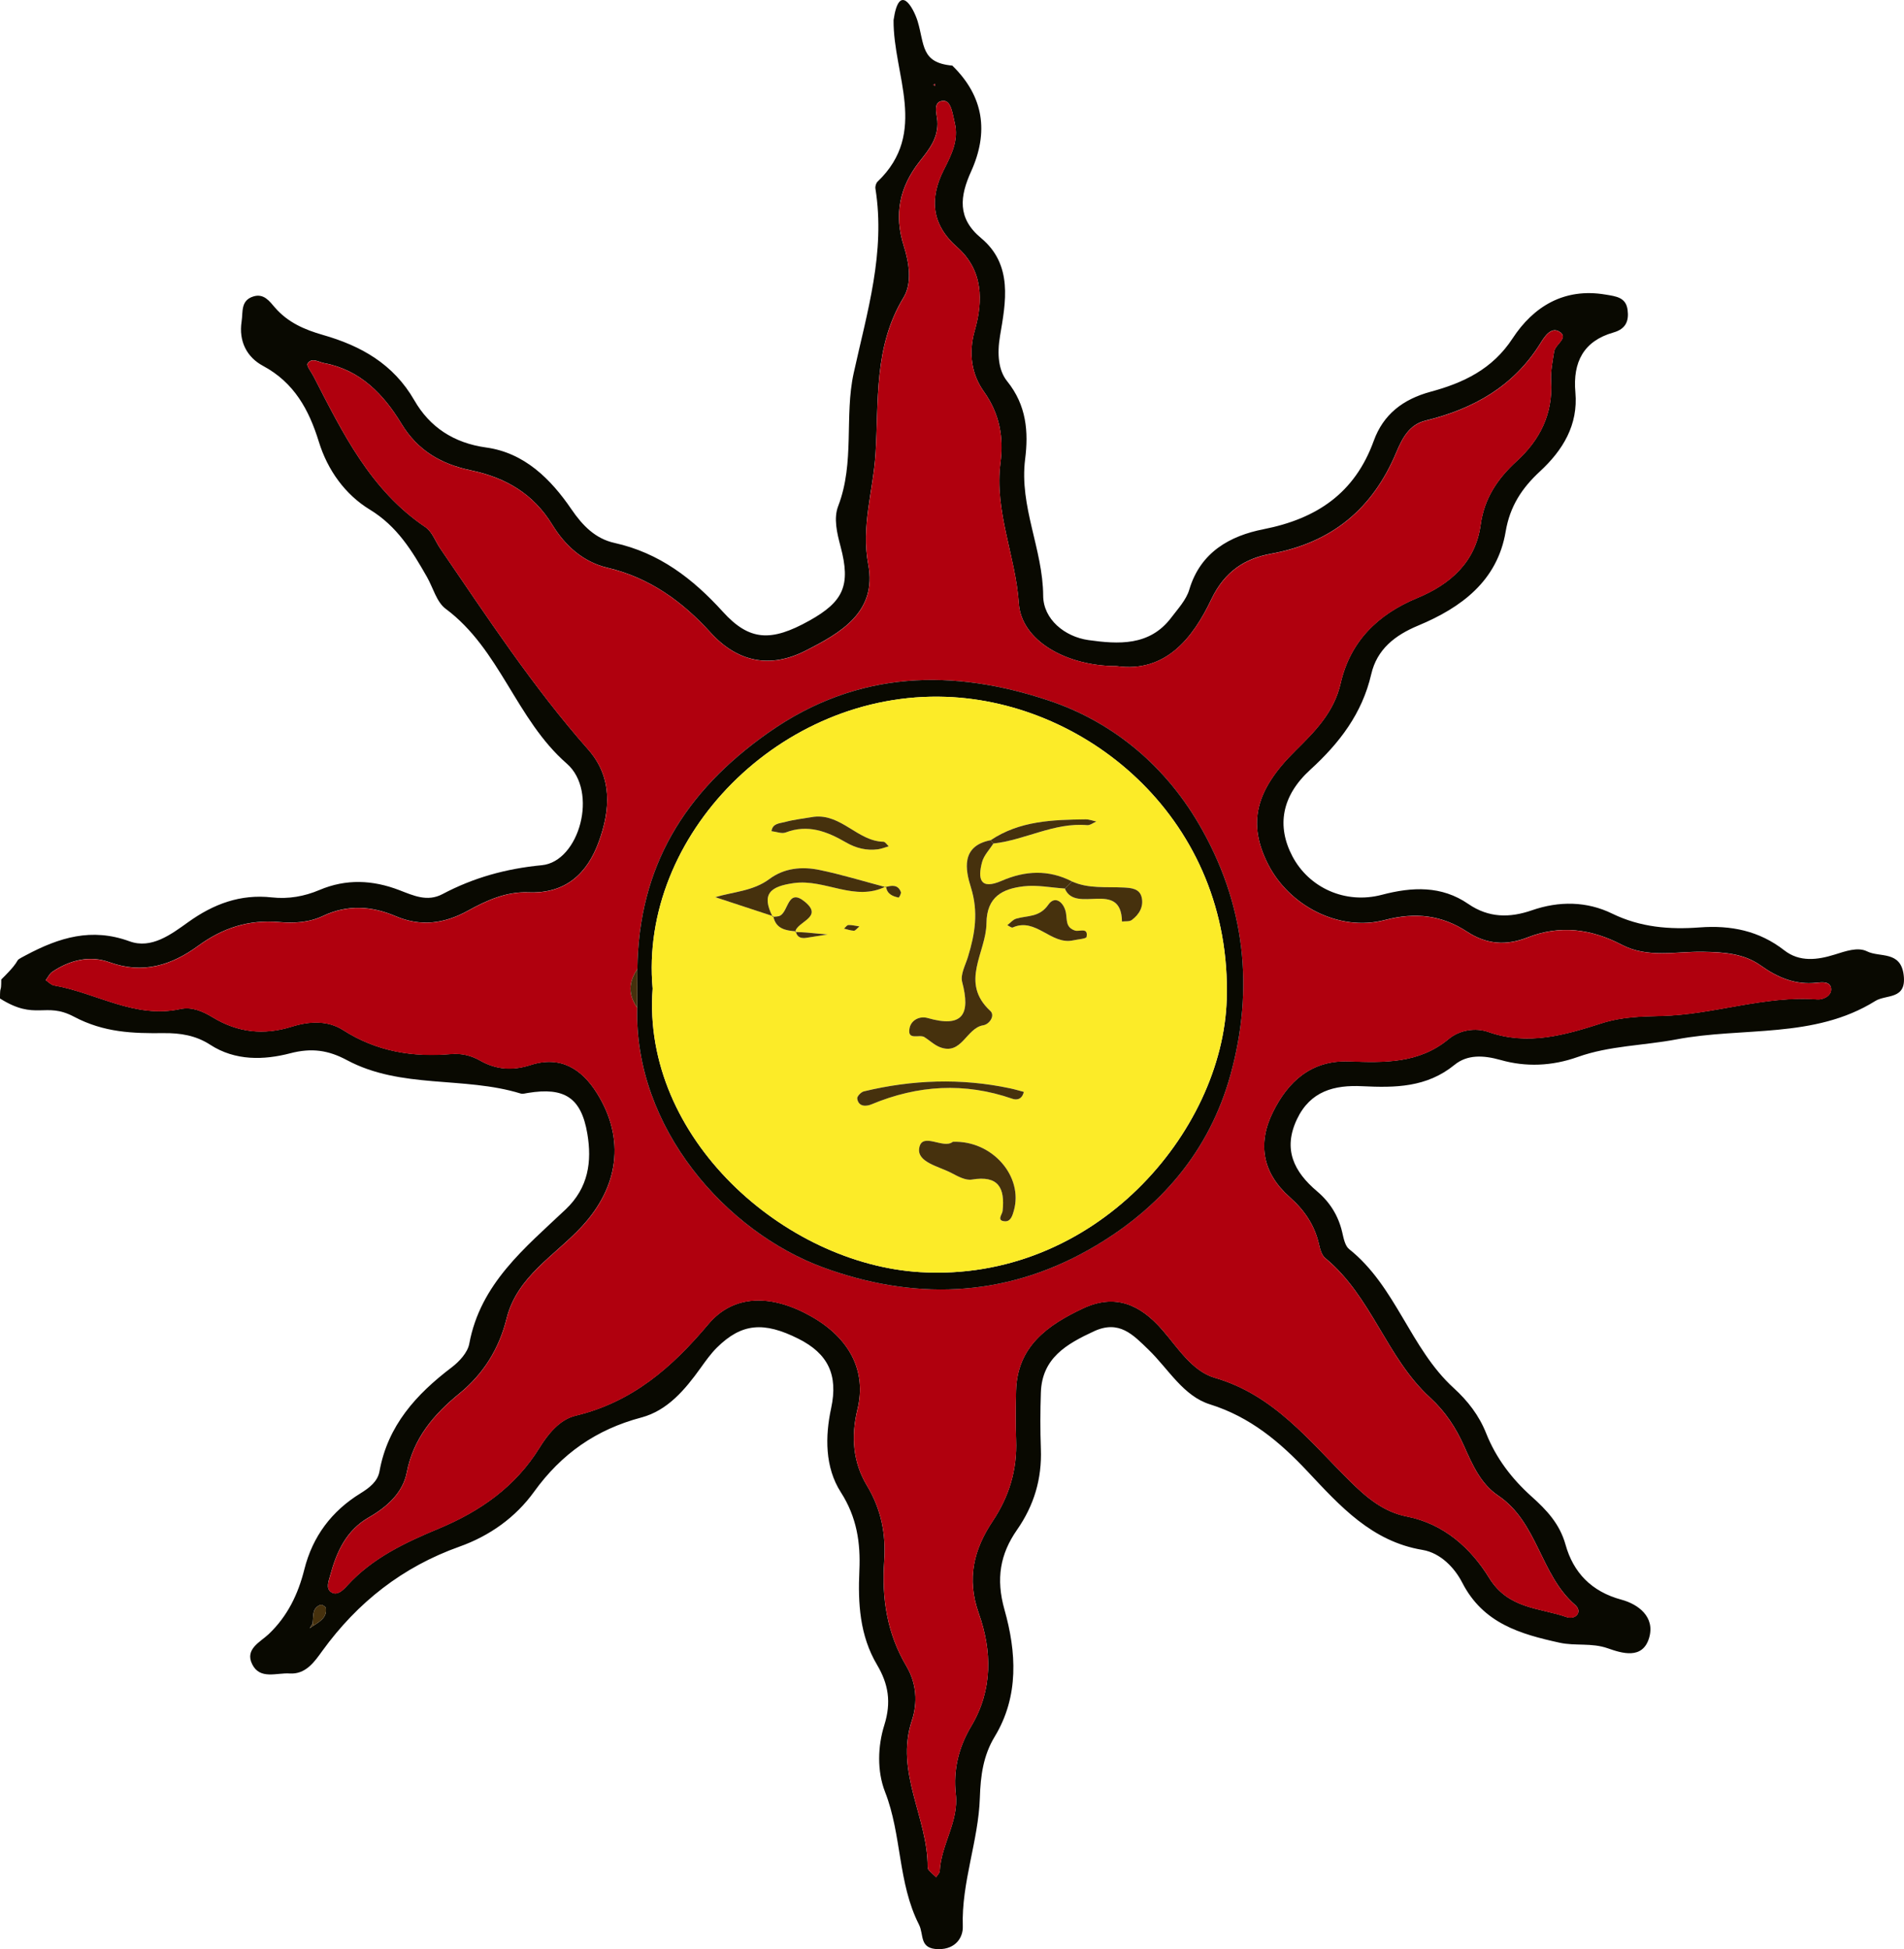 <?xml version="1.0" encoding="utf-8"?>
<!-- Generator: Adobe Illustrator 16.0.0, SVG Export Plug-In . SVG Version: 6.00 Build 0)  -->
<!DOCTYPE svg PUBLIC "-//W3C//DTD SVG 1.1//EN" "http://www.w3.org/Graphics/SVG/1.1/DTD/svg11.dtd">
<svg version="1.1" id="sun" xmlns="http://www.w3.org/2000/svg" xmlns:xlink="http://www.w3.org/1999/xlink" x="0px" y="0px"
	 width="252.726px" height="258.71px" viewBox="182.374 266.336 252.726 258.71"
	 enable-background="new 182.374 266.336 252.726 258.71" xml:space="preserve">
<g id="图层_1_1_">
	<g>
		<path fill="#090901" d="M182.54,396.347c3.278-3.229,1.229-2.139,3.278-3.229c4.415-2.351,8.703-3.683,13.747-1.843
			c2.898,1.061,5.513-0.912,7.769-2.529c3.383-2.43,6.944-3.762,11.125-3.299c2.188,0.242,4.297-0.127,6.319-0.983
			c3.539-1.501,7.062-1.337,10.6,0.021c1.852,0.711,3.709,1.597,5.729,0.525c4.136-2.188,8.43-3.379,13.189-3.836
			c4.977-0.479,7.537-9.797,3.313-13.482c-6.757-5.892-8.846-15.166-16.078-20.551c-1.21-0.897-1.672-2.803-2.49-4.236
			c-1.966-3.446-3.938-6.713-7.586-8.936c-3.258-1.984-5.593-5.225-6.756-8.99c-1.313-4.254-3.261-7.851-7.414-10.082
			c-2.136-1.146-3.244-3.242-2.84-5.896c0.195-1.288-0.146-2.771,1.542-3.312c1.415-0.451,2.167,0.644,2.893,1.479
			c1.712,1.969,3.905,2.92,6.357,3.624c5.046,1.444,9.354,3.842,12.142,8.69c2.024,3.522,5.2,5.654,9.524,6.25
			c5.074,0.697,8.582,4.183,11.327,8.209c1.497,2.195,3.198,3.901,5.699,4.455c5.942,1.313,10.398,4.732,14.399,9.143
			c3.527,3.887,6.408,4.008,11.493,1.166c4.509-2.521,5.502-4.668,4.127-9.826c-0.488-1.83-0.943-3.754-0.313-5.384
			c2.217-5.767,0.803-11.94,2.05-17.619c1.789-8.142,4.241-16.044,2.89-24.503c-0.047-0.294,0.078-0.742,0.29-0.934
			c6.803-6.508,2.053-14.176,2.117-21.439c0.728-5.042,2.603-1.708,3.186,0.125c0.949,3.141,0.417,5.542,4.612,5.918
			c4.205,4.098,4.845,8.85,2.495,14.047c-1.49,3.297-1.87,6.189,1.309,8.832c4.293,3.566,3.281,8.563,2.528,13.006
			c-0.401,2.383-0.216,4.567,0.942,6.002c2.586,3.2,2.849,6.739,2.391,10.358c-0.793,6.272,2.362,11.937,2.396,18.116
			c0.017,3.121,2.851,5.447,6.017,5.891c3.93,0.549,8.096,0.826,10.965-2.961c0.897-1.186,2.007-2.371,2.411-3.736
			c1.479-4.99,5.423-7.146,9.853-8.019c7.087-1.396,12.117-4.795,14.63-11.729c1.271-3.51,3.869-5.521,7.557-6.521
			c4.308-1.165,8.177-2.958,10.874-7.08c2.756-4.212,6.828-6.741,12.327-5.815c1.406,0.236,2.727,0.358,2.938,2.043
			c0.185,1.43-0.2,2.512-1.882,2.99c-3.965,1.131-5.405,3.938-5.049,7.943c0.388,4.333-1.663,7.682-4.705,10.496
			c-2.374,2.195-3.98,4.607-4.549,7.982c-1.098,6.551-5.887,10.096-11.611,12.479c-3.085,1.281-5.471,3.15-6.232,6.456
			c-1.208,5.226-4.218,9.144-8.102,12.687c-3.818,3.488-4.458,7.484-2.368,11.467c2.202,4.198,7.031,6.403,11.885,5.123
			c4.037-1.063,7.918-1.228,11.465,1.213c2.727,1.877,5.523,1.857,8.433,0.85c3.633-1.264,7.311-1.203,10.656,0.429
			c3.771,1.839,7.636,2.138,11.627,1.839c4.138-0.311,7.896,0.439,11.229,3.041c2.045,1.598,4.423,1.264,6.642,0.578
			c1.479-0.457,3.104-1.063,4.354-0.438c1.67,0.837,4.456-0.127,4.854,3.146c0.403,3.313-2.324,2.537-3.761,3.433
			c-8.12,5.065-17.609,3.426-26.412,5.104c-4.314,0.82-8.874,0.829-13.08,2.328c-3.446,1.229-6.912,1.353-10.252,0.403
			c-2.315-0.653-4.435-0.728-6.122,0.652c-3.688,3.006-7.89,3.043-12.222,2.83c-3.731-0.185-6.908,0.639-8.684,4.379
			c-1.896,3.998-0.4,6.979,2.672,9.574c1.694,1.432,2.82,3.227,3.329,5.414c0.188,0.791,0.366,1.813,0.924,2.256
			c6.225,4.957,8.1,13.168,13.872,18.43c1.872,1.707,3.368,3.633,4.313,6.008c1.31,3.299,3.396,6.039,6.048,8.414
			c1.956,1.754,3.711,3.588,4.488,6.367c1.027,3.684,3.417,6.23,7.427,7.311c2.206,0.594,4.496,2.27,3.67,5.066
			c-0.866,2.936-3.65,2.029-5.491,1.385c-2.156-0.756-4.299-0.279-6.387-0.74c-5.223-1.146-10.154-2.564-12.93-7.977
			c-0.994-1.938-2.86-3.938-5.277-4.342c-6.758-1.125-10.966-5.854-15.274-10.438c-3.676-3.91-7.6-7.209-12.927-8.879
			c-3.546-1.107-5.511-4.684-8.119-7.215c-2.09-2.029-3.936-4.037-7.296-2.48c-3.618,1.682-6.88,3.539-7.035,8.113
			c-0.084,2.496-0.091,5.002,0,7.496c0.146,3.951-0.894,7.48-3.164,10.736c-2.241,3.217-2.826,6.49-1.666,10.604
			c1.57,5.564,1.97,11.461-1.302,16.855c-1.508,2.486-1.875,5.168-1.966,8.08c-0.18,5.75-2.459,11.246-2.265,17.111
			c0.047,1.412-0.91,3.031-3.227,3.01c-2.607-0.029-1.898-1.9-2.592-3.264c-2.821-5.559-2.266-11.902-4.5-17.604
			c-1.084-2.77-0.969-6.102-0.1-8.867c0.957-3.049,0.541-5.463-0.963-8.004c-2.303-3.885-2.545-8.16-2.346-12.529
			c0.168-3.68-0.343-7.076-2.463-10.381c-2.122-3.309-2.091-7.408-1.285-11.152c0.951-4.418-0.405-7.24-4.339-9.217
			c-4.591-2.301-7.529-2.084-10.825,1.176c-0.814,0.813-1.496,1.771-2.169,2.711c-2.06,2.873-4.391,5.646-7.859,6.564
			c-6.014,1.596-10.608,4.822-14.243,9.861c-2.451,3.396-5.881,5.848-9.9,7.279c-7.54,2.688-13.512,7.369-18.206,13.846
			c-1.007,1.389-2.176,3.139-4.336,2.99c-1.726-0.117-3.935,0.867-4.971-1.229c-1-2.021,1.087-2.945,2.188-3.99
			c2.515-2.387,3.914-5.322,4.732-8.58c1.104-4.402,3.625-7.746,7.443-10.104c1.19-0.734,2.293-1.572,2.536-2.928
			c1.1-6.088,4.874-10.223,9.582-13.799c1.013-0.768,2.119-1.971,2.333-3.129c1.479-7.984,7.396-12.736,12.784-17.828
			c3.055-2.887,3.51-6.377,2.888-10.063c-0.813-4.818-3.072-6.192-7.887-5.406c-0.327,0.056-0.69,0.164-0.986,0.072
			c-7.521-2.307-15.833-0.572-23.034-4.425c-2.449-1.312-4.657-1.657-7.534-0.907c-3.463,0.904-7.289,1.03-10.621-1.138
			c-1.894-1.229-3.936-1.563-6.167-1.54c-4.085,0.044-7.911-0.063-11.923-2.186c-3.827-2.021-5.058,0.588-9.808-2.412
			C182.371,396.881,182.54,398.345,182.54,396.347z M224.056,482.056c0.85-0.539,1.735-1.074,1.569-2.275
			c-0.022-0.186-0.515-0.498-0.684-0.438c-1.243,0.428-0.908,1.592-1.089,2.514c-0.124,0.199-0.247,0.396-0.371,0.596
			C223.676,482.317,223.866,482.187,224.056,482.056z M330.577,354.747c-6.641,0.01-12.631-3.364-12.968-8.32
			c-0.429-6.302-3.273-12.22-2.438-18.676c0.432-3.322-0.079-6.458-2.211-9.452c-1.582-2.221-2.086-5.013-1.206-8.085
			c1.116-3.912,1.146-8.008-2.343-11.082c-3.405-3.005-3.699-6.451-1.735-10.313c0.991-1.945,1.979-3.916,1.422-6.18
			c-0.271-1.095-0.461-2.918-1.455-2.924c-1.538-0.008-0.916,1.748-0.849,2.678c0.158,2.26-1.144,3.832-2.347,5.356
			c-2.694,3.419-3.433,7.06-2.114,11.222c0.713,2.252,1.136,4.93-0.029,6.848c-3.979,6.549-3.271,13.693-3.723,20.816
			c-0.313,4.862-1.924,9.521-0.962,14.623c1.196,6.342-3.716,9.112-8.377,11.471c-4.624,2.345-8.954,1.524-12.536-2.42
			c-3.806-4.188-8.132-7.302-13.696-8.617c-3.271-0.771-5.654-2.973-7.316-5.691c-2.545-4.164-6.235-6.282-10.836-7.245
			c-3.876-0.813-7.013-2.575-9.194-6.172c-2.352-3.877-5.436-7.147-10.252-8.049c-0.771-0.146-1.654-0.808-2.213,0.063
			c-0.178,0.277,0.498,1.109,0.793,1.686c3.855,7.484,7.531,15.089,14.862,20.025c0.893,0.604,1.313,1.894,1.974,2.854
			c6.231,9.104,12.278,18.339,19.608,26.643c3.241,3.672,2.962,7.982,1.427,12.221c-1.548,4.277-4.416,6.945-9.359,6.746
			c-2.908-0.114-5.547,1.067-8.021,2.44c-3.122,1.729-6.282,2.138-9.575,0.731c-3.229-1.377-6.438-1.563-9.646-0.043
			c-1.889,0.896-3.885,0.986-5.872,0.814c-4.019-0.346-7.475,0.789-10.729,3.17c-3.487,2.553-7.31,3.774-11.733,2.174
			c-2.63-0.951-5.275-0.31-7.612,1.265c-0.372,0.25-0.585,0.733-0.872,1.108c0.366,0.242,0.707,0.635,1.103,0.703
			c5.604,0.963,10.726,4.45,16.777,3.125c1.501-0.328,2.965,0.305,4.275,1.1c3.324,2.021,6.781,2.414,10.529,1.234
			c2.253-0.709,4.726-0.861,6.791,0.463c4.421,2.834,9.207,3.625,14.319,3.18c1.353-0.117,2.655,0.18,3.847,0.857
			c2.15,1.229,4.323,1.373,6.721,0.6c3.941-1.273,6.782,0.486,8.824,3.773c3.772,6.067,2.85,12.408-2.05,17.688
			c-3.563,3.848-8.569,6.582-9.966,12.191c-1,4.018-3.06,7.334-6.261,9.949c-3.404,2.777-6.104,5.922-6.993,10.498
			c-0.521,2.68-2.615,4.564-5.021,5.939c-2.979,1.701-4.274,4.521-5.125,7.664c-0.223,0.824-0.632,1.797,0.145,2.283
			c0.776,0.49,1.54-0.273,2.099-0.887c3.337-3.664,7.672-5.705,12.14-7.566c5.484-2.287,10.17-5.525,13.39-10.74
			c1.104-1.791,2.669-3.744,4.782-4.25c7.498-1.791,12.784-6.379,17.621-12.141c3.395-4.043,8.479-3.979,13.692-1.016
			c5.075,2.885,7.346,7.252,6.104,12.326c-0.878,3.596-0.6,7.025,1.26,10.111c1.9,3.154,2.541,6.461,2.292,10.02
			c-0.345,4.932,0.374,9.615,2.935,13.93c1.362,2.303,1.526,4.846,0.729,7.25c-2.268,6.842,2.14,12.883,2.101,19.432
			c-0.002,0.154,0.084,0.342,0.189,0.455c0.295,0.314,0.623,0.594,0.938,0.889c0.167-0.271,0.465-0.541,0.479-0.822
			c0.179-3.508,2.54-6.551,2.132-10.188c-0.362-3.25,0.378-6.232,2.066-9.064c2.845-4.771,2.743-9.992,0.985-14.93
			c-1.648-4.637-0.648-8.52,1.834-12.238c2.219-3.322,3.27-6.85,3.116-10.809c-0.082-2.164-0.06-4.334-0.005-6.498
			c0.149-5.9,4.205-8.74,8.87-10.936c4.239-1.994,7.579-0.578,10.565,2.867c2.05,2.361,3.955,5.465,6.938,6.332
			c7.894,2.285,12.596,8.438,17.994,13.768c2.186,2.156,4.421,4.041,7.502,4.645c4.943,0.973,8.52,4.232,10.927,8.146
			c2.563,4.16,6.657,3.939,10.272,5.201c1.184,0.412,2.197-0.689,1.127-1.617c-4.622-4.012-4.941-10.971-10.219-14.514
			c-2.279-1.531-3.397-4.063-4.483-6.506c-1.093-2.467-2.521-4.648-4.54-6.49c-5.788-5.291-7.768-13.467-13.917-18.518
			c-0.461-0.379-0.678-1.158-0.82-1.797c-0.568-2.545-1.938-4.564-3.864-6.266c-3.604-3.182-4.351-7.062-2.276-11.273
			c2.018-4.104,5.113-6.95,10.106-6.77c4.678,0.172,9.303,0.305,13.249-2.979c1.477-1.229,3.589-1.514,5.263-0.928
			c5.265,1.848,10.169,0.404,15.079-1.17c2.59-0.832,5.201-0.895,7.871-0.957c6.955-0.16,13.663-2.731,20.713-2.195
			c0.754,0.058,1.863-0.449,1.83-1.363c-0.04-1.073-1.222-0.923-1.933-0.846c-2.821,0.304-5.157-0.684-7.407-2.289
			c-2.26-1.609-4.896-1.768-7.625-1.82c-3.612-0.072-7.354,0.882-10.819-0.932c-4.03-2.108-8.208-2.659-12.499-0.979
			c-2.854,1.119-5.438,0.938-8.028-0.753c-3.362-2.194-6.822-2.628-10.914-1.558c-6.108,1.603-12.718-1.909-15.51-7.399
			c-2.746-5.403-1.724-9.795,3.646-15.089c2.612-2.58,5.106-5.084,5.988-8.936c1.271-5.549,4.913-9.143,10.183-11.322
			c4.334-1.797,7.718-4.73,8.396-9.699c0.483-3.529,2.251-6.141,4.79-8.462c3.091-2.826,4.821-6.284,4.561-10.621
			c-0.079-1.298,0.208-2.629,0.405-3.933c0.143-0.912,1.823-1.733,0.873-2.504c-1.211-0.979-2.177,0.586-2.675,1.39
			c-3.563,5.75-8.9,8.735-15.269,10.292c-2.188,0.533-3.107,2.386-3.896,4.254c-3.137,7.467-8.538,11.95-16.63,13.421
			c-3.414,0.622-6.116,2.304-7.893,6.021C340.712,351.024,337.105,355.668,330.577,354.747z M306.247,277.591l0.229,0.146
			l0.02-0.262L306.247,277.591z"/>
		<path fill="#B0000E" d="M330.577,354.747c6.528,0.921,10.132-3.725,12.598-8.873c1.773-3.716,4.479-5.398,7.893-6.021
			c8.092-1.472,13.493-5.955,16.63-13.42c0.785-1.869,1.704-3.721,3.896-4.254c6.363-1.557,11.704-4.543,15.269-10.293
			c0.498-0.804,1.464-2.369,2.675-1.389c0.95,0.771-0.73,1.592-0.873,2.503c-0.197,1.304-0.484,2.636-0.405,3.933
			c0.264,4.338-1.47,7.795-4.561,10.621c-2.539,2.323-4.307,4.937-4.789,8.463c-0.682,4.969-4.063,7.902-8.396,9.698
			c-5.27,2.183-8.91,5.775-10.184,11.323c-0.881,3.85-3.376,6.354-5.987,8.936c-5.368,5.293-6.394,9.688-3.646,15.088
			c2.792,5.49,9.398,9.002,15.51,7.4c4.091-1.07,7.552-0.638,10.914,1.557c2.592,1.69,5.177,1.873,8.028,0.754
			c4.291-1.684,8.469-1.133,12.499,0.978c3.467,1.813,7.207,0.856,10.818,0.933c2.729,0.055,5.365,0.211,7.625,1.82
			c2.25,1.604,4.586,2.592,7.408,2.288c0.711-0.077,1.893-0.229,1.933,0.847c0.032,0.914-1.076,1.42-1.83,1.362
			c-7.05-0.536-13.758,2.036-20.713,2.198c-2.67,0.063-5.282,0.125-7.871,0.955c-4.911,1.574-9.815,3.017-15.079,1.172
			c-1.674-0.588-3.786-0.305-5.263,0.925c-3.946,3.282-8.571,3.147-13.249,2.979c-4.993-0.185-8.093,2.662-10.106,6.769
			c-2.071,4.215-1.328,8.097,2.276,11.272c1.927,1.699,3.296,3.723,3.864,6.268c0.146,0.639,0.359,1.42,0.82,1.799
			c6.149,5.049,8.129,13.223,13.917,18.514c2.019,1.844,3.447,4.027,4.54,6.492c1.086,2.443,2.204,4.973,4.483,6.504
			c5.274,3.543,5.597,10.502,10.219,14.514c1.07,0.93,0.057,2.031-1.127,1.619c-3.615-1.262-7.712-1.043-10.272-5.201
			c-2.407-3.914-5.98-7.176-10.927-8.146c-3.081-0.605-5.315-2.49-7.502-4.646c-5.399-5.33-10.104-11.479-17.994-13.768
			c-2.984-0.867-4.892-3.967-6.938-6.332c-2.986-3.445-6.326-4.861-10.565-2.865c-4.665,2.193-8.721,5.031-8.87,10.936
			c-0.055,2.164-0.077,4.336,0.005,6.496c0.15,3.961-0.897,7.484-3.116,10.809c-2.482,3.721-3.482,7.604-1.835,12.242
			c1.759,4.934,1.857,10.15-0.984,14.926c-1.689,2.834-2.433,5.814-2.066,9.064c0.408,3.641-1.953,6.682-2.132,10.189
			c-0.015,0.281-0.313,0.549-0.479,0.824c-0.314-0.295-0.645-0.576-0.938-0.891c-0.105-0.111-0.191-0.303-0.189-0.455
			c0.039-6.549-4.366-12.592-2.101-19.434c0.796-2.402,0.633-4.947-0.729-7.248c-2.561-4.313-3.277-9-2.935-13.93
			c0.249-3.561-0.392-6.863-2.293-10.021c-1.857-3.086-2.138-6.518-1.26-10.107c1.24-5.078-1.027-9.445-6.104-12.328
			c-5.214-2.963-10.3-3.029-13.692,1.016c-4.835,5.76-10.122,10.352-17.621,12.141c-2.113,0.508-3.679,2.461-4.781,4.25
			c-3.22,5.215-7.903,8.451-13.39,10.738c-4.468,1.861-8.804,3.902-12.141,7.566c-0.559,0.613-1.318,1.377-2.099,0.887
			c-0.774-0.486-0.364-1.459-0.145-2.283c0.851-3.143,2.146-5.963,5.125-7.664c2.407-1.375,4.501-3.262,5.021-5.939
			c0.89-4.576,3.59-7.719,6.994-10.498c3.201-2.615,5.26-5.934,6.26-9.949c1.396-5.607,6.402-8.346,9.966-12.189
			c4.897-5.279,5.822-11.619,2.05-17.688c-2.042-3.287-4.883-5.051-8.824-3.772c-2.396,0.772-4.568,0.628-6.721-0.601
			c-1.189-0.682-2.494-0.979-3.847-0.857c-5.113,0.445-9.898-0.348-14.319-3.18c-2.064-1.323-4.538-1.172-6.791-0.463
			c-3.748,1.182-7.205,0.783-10.529-1.233c-1.313-0.796-2.774-1.429-4.275-1.101c-6.054,1.324-11.174-2.164-16.777-3.125
			c-0.396-0.066-0.734-0.461-1.103-0.703c0.287-0.375,0.5-0.859,0.872-1.109c2.337-1.572,4.981-2.213,7.612-1.264
			c4.427,1.602,8.247,0.378,11.734-2.174c3.254-2.381,6.71-3.517,10.729-3.17c1.987,0.172,3.983,0.078,5.872-0.813
			c3.207-1.521,6.415-1.334,9.646,0.043c3.294,1.401,6.453,0.997,9.575-0.733c2.478-1.373,5.114-2.557,8.021-2.439
			c4.944,0.197,7.813-2.471,9.359-6.744c1.536-4.239,1.815-8.553-1.427-12.223c-7.33-8.305-13.377-17.539-19.608-26.644
			c-0.657-0.96-1.081-2.249-1.974-2.853c-7.331-4.938-11.006-12.543-14.862-20.026c-0.295-0.573-0.972-1.405-0.793-1.687
			c0.561-0.871,1.442-0.209,2.213-0.063c4.816,0.898,7.901,4.171,10.253,8.049c2.183,3.596,5.318,5.36,9.193,6.172
			c4.602,0.963,8.291,3.082,10.836,7.246c1.662,2.719,4.049,4.918,7.316,5.692c5.564,1.313,9.893,4.427,13.696,8.616
			c3.582,3.945,7.912,4.764,12.536,2.421c4.661-2.358,9.574-5.132,8.379-11.472c-0.964-5.103,0.647-9.762,0.96-14.625
			c0.454-7.123-0.253-14.269,3.724-20.813c1.165-1.918,0.742-4.598,0.029-6.852c-1.316-4.162-0.58-7.803,2.114-11.221
			c1.203-1.525,2.506-3.098,2.347-5.357c-0.067-0.93-0.689-2.686,0.849-2.678c0.994,0.006,1.188,1.832,1.455,2.924
			c0.558,2.268-0.431,4.232-1.422,6.183c-1.963,3.856-1.67,7.306,1.736,10.312c3.484,3.072,3.461,7.17,2.342,11.082
			c-0.881,3.071-0.376,5.863,1.206,8.084c2.132,2.996,2.643,6.131,2.211,9.451c-0.839,6.457,2.009,12.375,2.438,18.678
			C317.946,351.383,323.937,354.757,330.577,354.747z M266.977,394.966c-1.188,1.704-1.238,3.412-0.021,5.125
			c-0.432,15.922,11.784,29.758,24.703,34.479c11.687,4.271,23.748,4.162,35.326-2.41c9.468-5.373,15.949-13.126,18.715-23.164
			c3.139-11.379,2.038-22.671-4.257-33.389c-4.739-8.066-11.758-13.582-19.826-16.277c-12.587-4.206-25.323-4.15-37.257,4.25
			C273.208,371.433,267.142,381.383,266.977,394.966z"/>
		<path fill="#46310D" d="M223.856,481.854c0.181-0.924-0.154-2.088,1.089-2.516c0.168-0.061,0.658,0.256,0.684,0.438
			c0.166,1.203-0.723,1.738-1.569,2.277L223.856,481.854z"/>
		<polygon fill="#B0000E" points="306.247,277.591 306.493,277.479 306.474,277.739 		"/>
		<path fill="#46310D" d="M224.056,482.056c-0.19,0.131-0.383,0.264-0.571,0.395c0.124-0.195,0.247-0.396,0.371-0.596
			L224.056,482.056z"/>
		<path fill="#090901" d="M266.977,394.966c0.166-13.583,6.229-23.533,17.384-31.386c11.934-8.401,24.67-8.457,37.257-4.25
			c8.068,2.694,15.087,8.211,19.826,16.276c6.295,10.719,7.396,22.011,4.257,33.39c-2.766,10.038-9.247,17.79-18.715,23.165
			c-11.578,6.57-23.642,6.684-35.326,2.41c-12.919-4.725-25.135-18.561-24.703-34.479
			C266.963,398.383,266.97,396.674,266.977,394.966z M269.002,397.556c-1.477,19.799,17.485,36.563,35.543,37.631
			c23.146,1.367,40.121-18.644,40.656-36.199c0.723-23.604-18.248-39.484-37.272-40.16
			C286.018,358.045,267.167,377.274,269.002,397.556z"/>
		<path fill="#46310D" d="M266.977,394.966c-0.007,1.708-0.017,3.417-0.021,5.125C265.738,398.378,265.789,396.67,266.977,394.966z"
			/>
		<path fill="#FCEB28" d="M269.002,397.556c-1.835-20.281,17.019-39.51,38.926-38.729c19.024,0.675,37.995,16.556,37.272,40.161
			c-0.535,17.558-17.512,37.566-40.659,36.199C286.488,434.118,267.526,417.354,269.002,397.556z M287.999,389.95
			c0.151,0.818,0.71,0.97,1.423,0.857c0.928-0.145,1.853-0.293,2.774-0.438c-0.935-0.087-1.869-0.184-2.804-0.26
			c-0.489-0.041-0.981-0.053-1.474-0.073c0.226-1.422,3.835-1.921,1.275-4.019c-2.277-1.865-2.146,1.293-3.294,1.855
			c-0.279,0.137-0.638,0.109-0.96,0.16c-1.563-3.078-0.303-4.057,2.815-4.489c4.146-0.575,8.089,2.53,12.225,0.438
			c0.104,1.002,0.847,1.313,1.671,1.485c0.054,0.011,0.371-0.545,0.299-0.735c-0.386-1.028-1.217-0.883-2.045-0.664
			c-2.916-0.769-5.806-1.655-8.753-2.266c-2.312-0.479-4.672-0.271-6.646,1.2c-2.155,1.608-4.77,1.688-7.19,2.411
			c2.564,0.845,5.133,1.688,7.7,2.533C285.343,389.61,286.624,389.851,287.999,389.95z M313.869,377.856
			c-3.979,0.763-3.354,3.944-2.627,6.258c1.029,3.273,0.545,6.188-0.39,9.234c-0.337,1.094-1.026,2.342-0.771,3.313
			c1.141,4.31,0.099,6.146-4.593,4.795c-1.021-0.295-2.157,0.267-2.379,1.313c-0.372,1.758,1.295,0.801,1.961,1.222
			c0.692,0.438,1.313,1.047,2.059,1.336c2.911,1.131,3.482-2.548,5.761-2.907c0.812-0.13,1.599-1.286,0.93-1.902
			c-4.111-3.793-0.543-7.746-0.511-11.629c0.03-3.559,2.172-4.59,4.949-4.914c1.78-0.207,3.636,0.178,5.457,0.297
			c1.393,3.426,7.477-1.274,7.583,4.377c0.437-0.059,0.977,0.026,1.29-0.201c0.992-0.723,1.609-1.772,1.324-3.006
			c-0.271-1.183-1.408-1.256-2.402-1.307c-2.305-0.117-4.65,0.184-6.853-0.803c-3.099-1.596-6.225-1.434-9.337-0.08
			c-2.893,1.257-3.182-0.289-2.598-2.484c0.234-0.895,0.983-1.648,1.501-2.469c4.216-0.457,8.058-2.814,12.446-2.438
			c0.392,0.033,0.813-0.313,1.226-0.483c-0.476-0.103-0.951-0.292-1.425-0.286C322.087,375.146,317.707,375.282,313.869,377.856z
			 M308.846,417.888c-1.254,1.027-4.069-1.361-4.458,0.816c-0.339,1.896,2.599,2.443,4.266,3.32
			c0.845,0.443,1.884,1.021,2.727,0.879c3.531-0.596,4.404,1.109,4.071,4.184c-0.048,0.438-0.849,1.305,0.329,1.354
			c0.756,0.033,0.986-0.783,1.163-1.402C318.235,422.507,314.109,417.685,308.846,417.888z M318.271,411.263
			c-0.604-0.158-1.203-0.343-1.813-0.473c-6.512-1.387-12.989-1.146-19.435,0.404c-0.362,0.089-0.908,0.662-0.869,0.941
			c0.164,1.164,1.258,1.041,1.883,0.78c6.155-2.567,12.358-2.942,18.7-0.748C317.241,412.345,318.012,412.349,318.271,411.263z
			 M290.422,374.747c-1.296,0.223-2.611,0.355-3.878,0.697c-0.667,0.182-1.629,0.158-1.769,1.207
			c0.633,0.07,1.354,0.375,1.884,0.175c2.947-1.134,5.5-0.138,7.985,1.308c1.338,0.776,2.749,1.129,4.278,0.922
			c0.479-0.063,0.943-0.26,1.418-0.396c-0.235-0.208-0.47-0.599-0.706-0.603C296.229,377.998,294.059,374.342,290.422,374.747z
			 M324.786,391.155c0.634-0.145,1.766-0.202,1.812-0.459c0.242-1.332-0.975-0.659-1.523-0.84c-1.274-0.418-1.045-1.402-1.216-2.361
			c-0.241-1.352-1.43-2.385-2.336-1.075c-1.188,1.714-2.772,1.415-4.261,1.853c-0.44,0.131-0.789,0.57-1.182,0.869
			c0.242,0.107,0.559,0.375,0.72,0.303C319.856,388.065,321.864,391.769,324.786,391.155z M296.453,389.3
			c-0.579-0.084-1.023-0.208-1.466-0.188c-0.203,0.014-0.391,0.312-0.586,0.479c0.438,0.104,0.874,0.269,1.313,0.28
			C295.91,389.877,296.115,389.575,296.453,389.3z"/>
		<path fill="#46310D" d="M323.717,384.272c-1.821-0.119-3.677-0.506-5.457-0.297c-2.777,0.322-4.919,1.354-4.949,4.914
			c-0.032,3.883-3.604,7.834,0.511,11.627c0.669,0.617-0.118,1.773-0.93,1.903c-2.275,0.362-2.847,4.038-5.761,2.907
			c-0.746-0.289-1.364-0.898-2.059-1.336c-0.666-0.422-2.333,0.535-1.961-1.221c0.222-1.051,1.355-1.609,2.379-1.314
			c4.688,1.35,5.73-0.484,4.593-4.795c-0.256-0.973,0.437-2.221,0.771-3.313c0.935-3.047,1.419-5.963,0.39-9.236
			c-0.727-2.313-1.353-5.494,2.627-6.256c0.124,0.146,0.243,0.291,0.356,0.441c-0.515,0.818-1.264,1.575-1.501,2.469
			c-0.584,2.195-0.295,3.741,2.598,2.484c3.112-1.354,6.238-1.516,9.337,0.08C324.344,383.646,324.029,383.96,323.717,384.272z"/>
		<path fill="#46310D" d="M308.846,417.888c5.264-0.203,9.39,4.619,8.098,9.148c-0.177,0.619-0.407,1.439-1.163,1.402
			c-1.178-0.051-0.377-0.916-0.329-1.354c0.333-3.07-0.54-4.775-4.071-4.184c-0.843,0.145-1.882-0.434-2.727-0.877
			c-1.667-0.877-4.604-1.426-4.266-3.321C304.776,416.524,307.594,418.915,308.846,417.888z"/>
		<path fill="#46310D" d="M299.981,383.985c-4.136,2.095-8.078-1.014-12.225-0.438c-3.118,0.434-4.381,1.411-2.815,4.489
			l0.072-0.086c-2.566-0.847-5.136-1.688-7.7-2.533c2.423-0.724,5.035-0.801,7.19-2.411c1.977-1.472,4.336-1.678,6.646-1.201
			c2.948,0.609,5.838,1.5,8.753,2.27L299.981,383.985z"/>
		<path fill="#46310D" d="M318.271,411.263c-0.26,1.086-1.03,1.082-1.531,0.908c-6.342-2.195-12.545-1.82-18.7,0.748
			c-0.625,0.262-1.719,0.385-1.883-0.779c-0.039-0.279,0.506-0.854,0.869-0.943c6.443-1.551,12.923-1.789,19.432-0.403
			C317.068,410.92,317.67,411.104,318.271,411.263z"/>
		<path fill="#46310D" d="M290.422,374.747c3.64-0.405,5.81,3.251,9.215,3.313c0.236,0.004,0.47,0.395,0.706,0.603
			c-0.475,0.136-0.938,0.329-1.418,0.396c-1.529,0.207-2.939-0.146-4.278-0.922c-2.485-1.441-5.038-2.439-7.985-1.308
			c-0.528,0.2-1.25-0.104-1.884-0.175c0.14-1.049,1.102-1.025,1.769-1.207C287.808,375.104,289.125,374.97,290.422,374.747z"/>
		<path fill="#46310D" d="M324.786,391.155c-2.922,0.613-4.93-3.09-7.986-1.715c-0.161,0.072-0.478-0.191-0.72-0.303
			c0.393-0.298,0.738-0.738,1.182-0.867c1.485-0.438,3.07-0.14,4.261-1.854c0.906-1.309,2.095-0.273,2.336,1.075
			c0.171,0.959-0.062,1.944,1.216,2.36c0.553,0.183,1.769-0.488,1.523,0.842C326.552,390.951,325.42,391.008,324.786,391.155z"/>
		<path fill="#46310D" d="M324.659,383.333c2.199,0.984,4.548,0.686,6.853,0.803c0.994,0.051,2.132,0.125,2.402,1.307
			c0.285,1.231-0.332,2.283-1.324,3.009c-0.313,0.228-0.854,0.144-1.29,0.198c-0.106-5.652-6.19-0.949-7.583-4.377
			C324.029,383.96,324.344,383.646,324.659,383.333z"/>
		<path fill="#46310D" d="M313.869,377.856c3.838-2.574,8.215-2.711,12.604-2.766c0.474-0.006,0.949,0.188,1.425,0.286
			c-0.409,0.171-0.834,0.519-1.226,0.483c-4.392-0.379-8.23,1.979-12.446,2.438C314.112,378.147,313.993,378.001,313.869,377.856z"
			/>
		<path fill="#46310D" d="M287.999,389.95c-1.375-0.102-2.656-0.342-2.983-1.999l-0.072,0.086c0.322-0.052,0.681-0.022,0.96-0.16
			c1.146-0.563,1.017-3.724,3.294-1.856c2.561,2.099-1.052,2.598-1.275,4.02L287.999,389.95z"/>
		<path fill="#46310D" d="M287.921,390.038c0.49,0.021,0.982,0.031,1.474,0.072c0.936,0.078,1.87,0.174,2.804,0.261
			c-0.925,0.146-1.849,0.295-2.774,0.438c-0.713,0.109-1.271-0.041-1.423-0.858L287.921,390.038z"/>
		<path fill="#46310D" d="M299.906,384.073c0.828-0.221,1.659-0.365,2.045,0.662c0.072,0.191-0.245,0.748-0.299,0.736
			c-0.824-0.174-1.565-0.484-1.671-1.486L299.906,384.073z"/>
		<path fill="#46310D" d="M296.453,389.3c-0.338,0.271-0.543,0.577-0.739,0.572c-0.438-0.016-0.876-0.18-1.313-0.28
			c0.195-0.168,0.383-0.466,0.586-0.479C295.427,389.092,295.875,389.216,296.453,389.3z"/>
	</g>
</g>
</svg>
